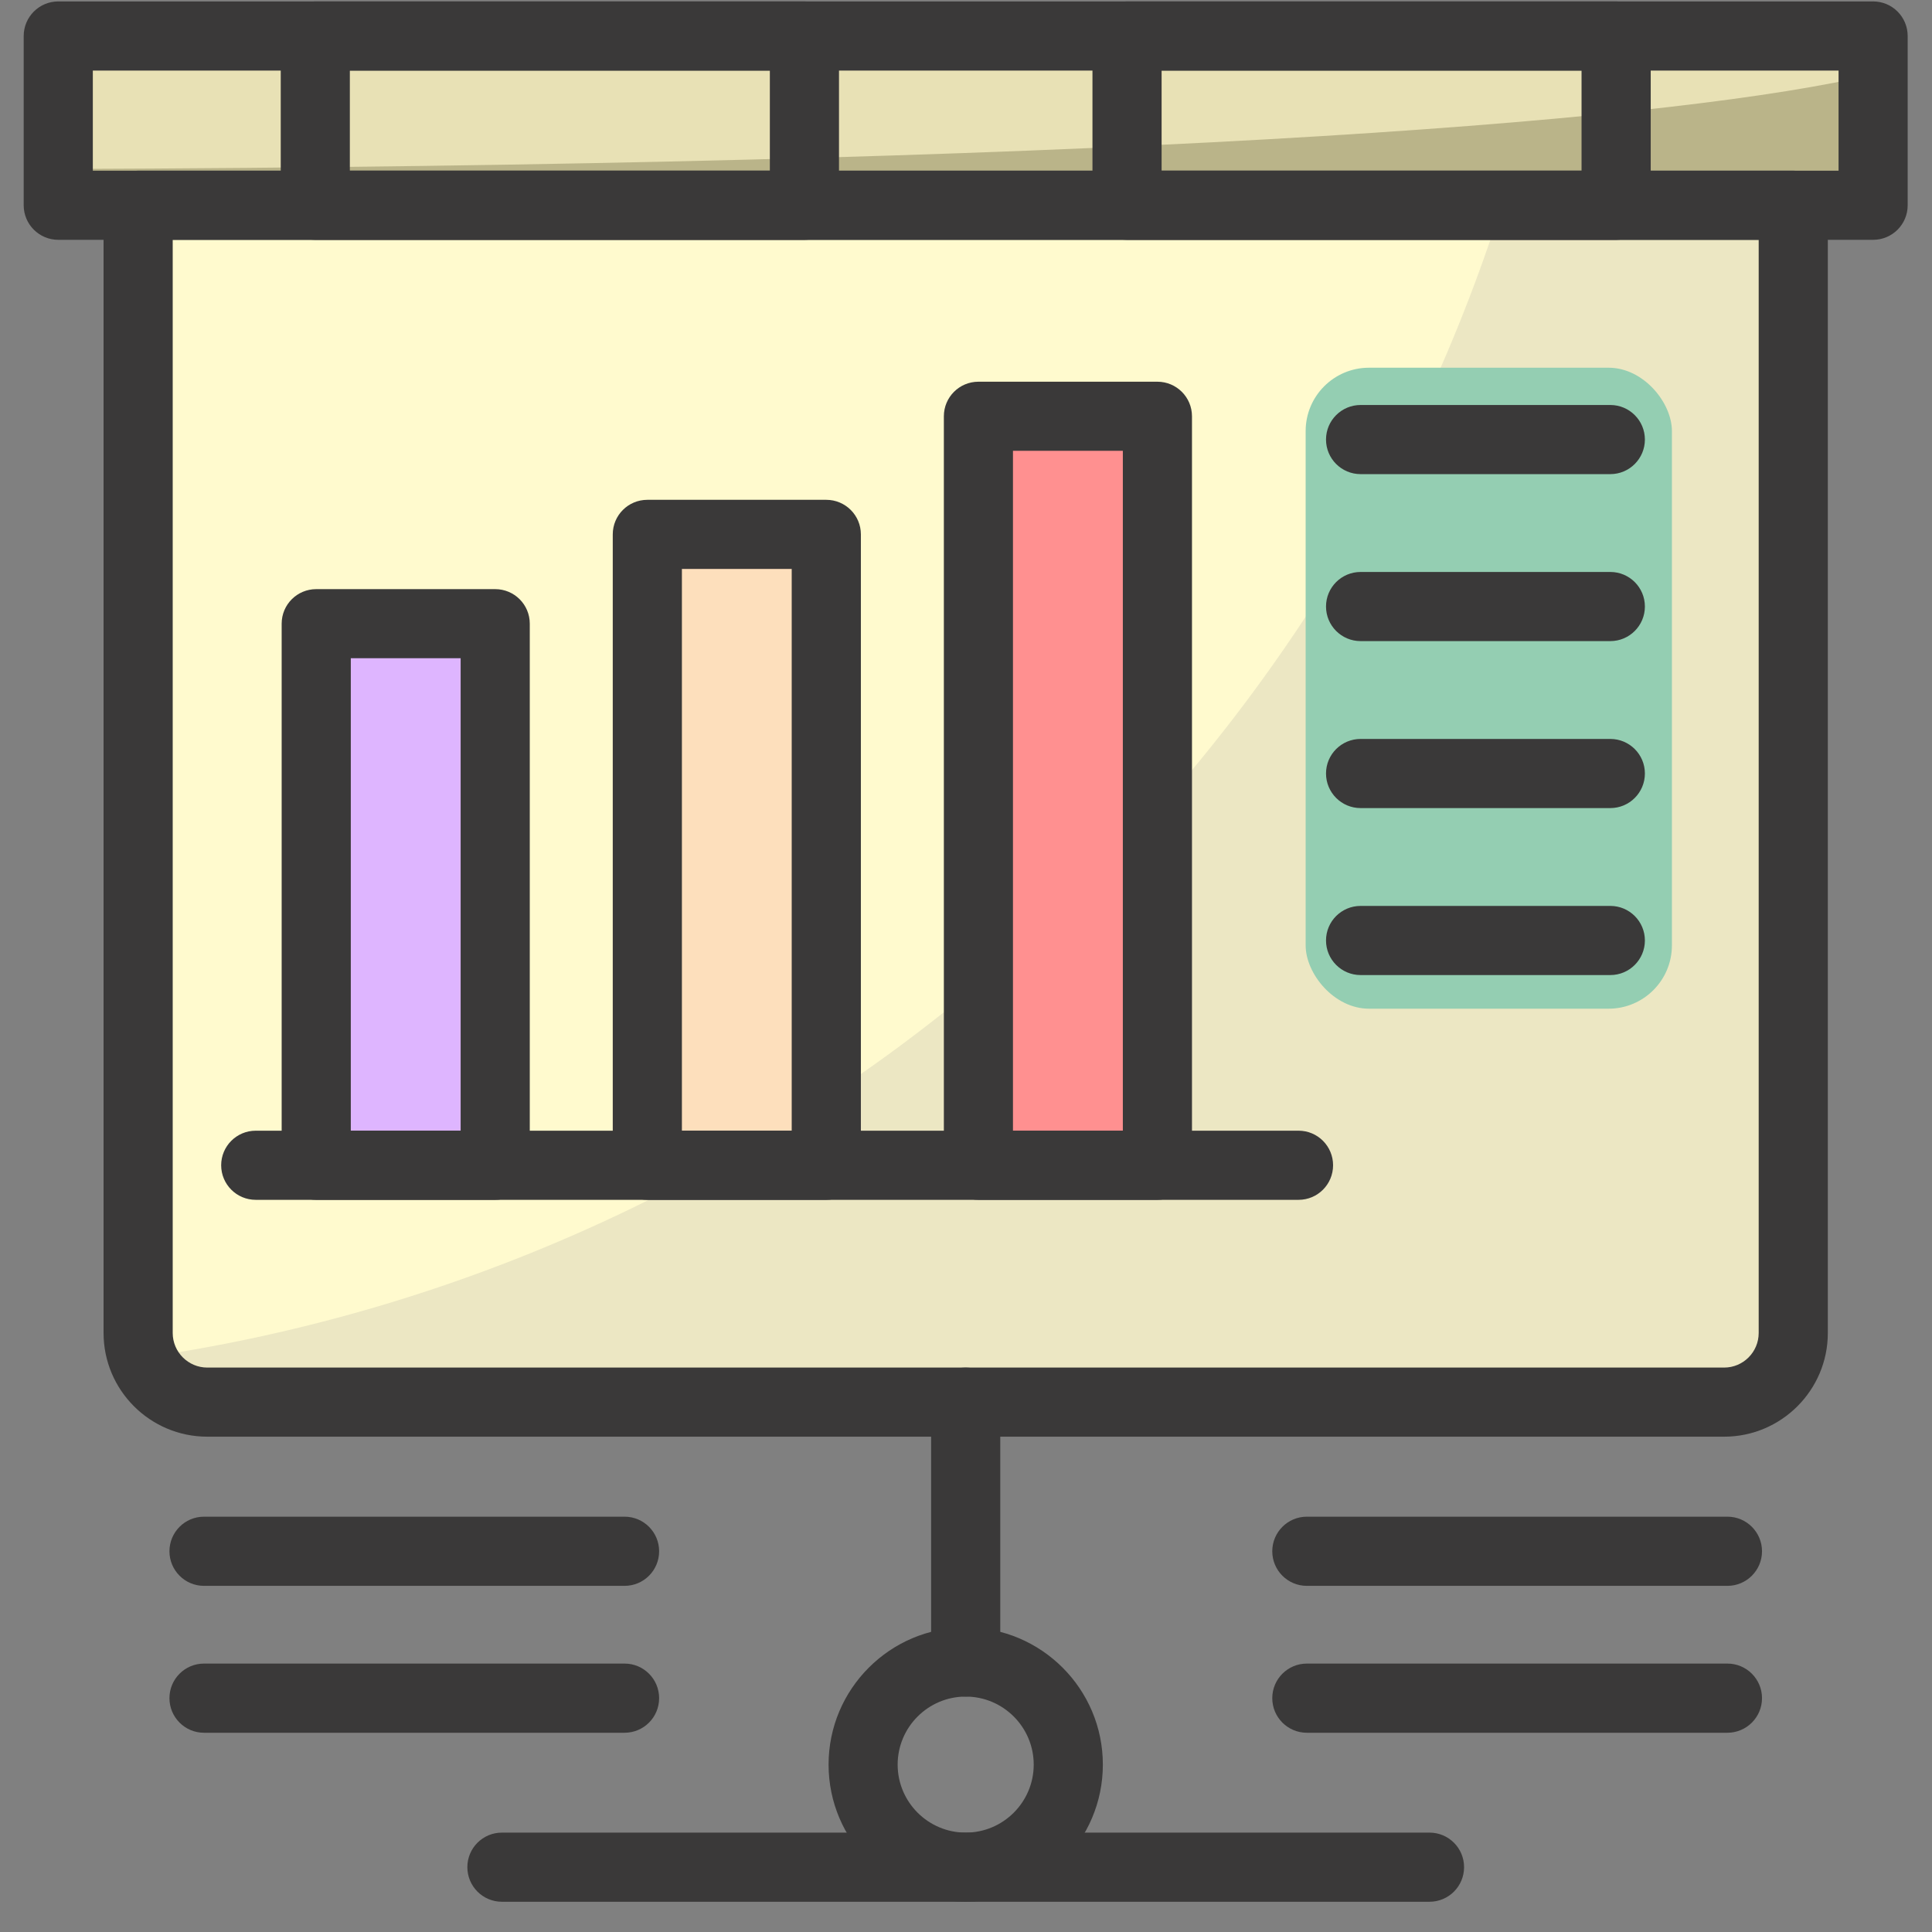 <svg width="61" height="61" viewBox="0 0 61 61" fill="none" xmlns="http://www.w3.org/2000/svg">
<rect x="0" y="0" width="61" height="61" fill="#808080" stroke="none"/>
<rect x="4.603" y="6.791" width="52.039" height="36.62" fill="#FFFACE"/>
<path fill-rule="evenodd" clip-rule="evenodd" d="M4.603 42.855V43.411H56.642V6.791H47.316C41.182 25.683 24.727 39.922 4.603 42.855Z" fill="#ECE7C3"/>
<rect x="41.224" y="11.61" width="11.564" height="20.238" rx="2" fill="#94CEB2"/>
<rect x="30.623" y="12.573" width="6.746" height="24.092" fill="#FF9090"/>
<rect x="20.023" y="16.428" width="6.746" height="20.238" fill="#FDDFBC"/>
<rect x="9.422" y="19.319" width="6.746" height="17.346" fill="#DEB5FF"/>
<rect x="1.712" y="1.009" width="56.858" height="5.782" fill="#E8E1B5"/>
<path fill-rule="evenodd" clip-rule="evenodd" d="M16.248 1.009H18.095C17.492 1.106 16.878 1.094 16.248 1.009ZM1.712 5.337C34.743 5.22 51.919 3.9 58.57 2.479V6.791H1.712V5.337Z" fill="#BAB489"/>
<path d="M5.453 7.572V42.087C5.453 42.689 5.943 43.179 6.545 43.179H54.437C55.039 43.179 55.528 42.689 55.528 42.087V7.572H5.453ZM54.437 45.361H6.545C4.739 45.361 3.27 43.893 3.27 42.087V6.481C3.27 5.878 3.759 5.389 4.362 5.389H56.62C57.223 5.389 57.711 5.878 57.711 6.481V42.087C57.711 43.893 56.241 45.361 54.437 45.361Z" fill="#3A3939"/>
<path d="M30.49 53.567C29.306 53.567 28.342 54.531 28.342 55.715C28.342 56.899 29.306 57.862 30.49 57.862C31.674 57.862 32.638 56.899 32.638 55.715C32.638 54.531 31.674 53.567 30.49 53.567ZM30.49 60.045C28.102 60.045 26.161 58.103 26.161 55.715C26.161 53.327 28.102 51.384 30.49 51.384C32.879 51.384 34.821 53.327 34.821 55.715C34.821 58.103 32.879 60.045 30.49 60.045Z" fill="#3A3939"/>
<path d="M30.49 53.567C29.887 53.567 29.399 53.078 29.399 52.476V44.27C29.399 43.667 29.887 43.179 30.49 43.179C31.093 43.179 31.582 43.667 31.582 44.27V52.476C31.582 53.078 31.093 53.567 30.49 53.567Z" fill="#3A3939"/>
<path d="M50.844 14.97H42.959C42.356 14.97 41.867 14.481 41.867 13.878C41.867 13.276 42.356 12.787 42.959 12.787H50.844C51.446 12.787 51.935 13.276 51.935 13.878C51.935 14.481 51.446 14.97 50.844 14.97Z" fill="#3A3939"/>
<path d="M50.844 20.242H42.959C42.356 20.242 41.867 19.753 41.867 19.15C41.867 18.547 42.356 18.059 42.959 18.059H50.844C51.446 18.059 51.935 18.547 51.935 19.15C51.935 19.753 51.446 20.242 50.844 20.242Z" fill="#3A3939"/>
<path d="M50.844 25.514H42.959C42.356 25.514 41.867 25.025 41.867 24.422C41.867 23.819 42.356 23.331 42.959 23.331H50.844C51.446 23.331 51.935 23.819 51.935 24.422C51.935 25.025 51.446 25.514 50.844 25.514Z" fill="#3A3939"/>
<path d="M50.844 30.786H42.959C42.356 30.786 41.867 30.297 41.867 29.694C41.867 29.091 42.356 28.603 42.959 28.603H50.844C51.446 28.603 51.935 29.091 51.935 29.694C51.935 30.297 51.446 30.786 50.844 30.786Z" fill="#3A3939"/>
<path d="M2.931 5.389H58.05V2.228H2.931V5.389ZM59.141 7.572H1.84C1.238 7.572 0.748 7.084 0.748 6.481V1.137C0.748 0.534 1.238 0.045 1.84 0.045H59.141C59.744 0.045 60.232 0.534 60.232 1.137V6.481C60.232 7.084 59.744 7.572 59.141 7.572Z" fill="#3A3939"/>
<path d="M11.076 35.7H14.544V20.783H11.076V35.7ZM15.635 37.883H9.985C9.381 37.883 8.893 37.394 8.893 36.791V19.692C8.893 19.089 9.381 18.601 9.985 18.601H15.635C16.239 18.601 16.727 19.089 16.727 19.692V36.791C16.727 37.394 16.239 37.883 15.635 37.883Z" fill="#3A3939"/>
<path d="M21.53 35.7H24.997V17.963H21.53V35.7ZM26.089 37.883H20.439C19.835 37.883 19.347 37.394 19.347 36.791V16.872C19.347 16.269 19.835 15.781 20.439 15.781H26.089C26.691 15.781 27.181 16.269 27.181 16.872V36.791C27.181 37.394 26.691 37.883 26.089 37.883Z" fill="#3A3939"/>
<path d="M31.983 35.7H35.452V14.234H31.983V35.7ZM36.543 37.883H30.892C30.29 37.883 29.801 37.394 29.801 36.791V13.143C29.801 12.54 30.29 12.052 30.892 12.052H36.543C37.145 12.052 37.635 12.54 37.635 13.143V36.791C37.635 37.394 37.145 37.883 36.543 37.883Z" fill="#3A3939"/>
<path d="M41 37.883H8.075C7.471 37.883 6.983 37.394 6.983 36.791C6.983 36.189 7.471 35.7 8.075 35.7H41C41.603 35.7 42.09 36.189 42.09 36.791C42.09 37.394 41.603 37.883 41 37.883Z" fill="#3A3939"/>
<path d="M11.046 5.389H24.307V2.228H11.046V5.389ZM25.398 7.572H9.955C9.352 7.572 8.864 7.084 8.864 6.481V1.137C8.864 0.534 9.352 0.045 9.955 0.045H25.398C26 0.045 26.49 0.534 26.49 1.137V6.481C26.49 7.084 26 7.572 25.398 7.572Z" fill="#3A3939"/>
<path d="M36.676 5.389H49.935V2.228H36.676V5.389ZM51.027 7.572H35.585C34.982 7.572 34.493 7.084 34.493 6.481V1.137C34.493 0.534 34.982 0.045 35.585 0.045H51.027C51.63 0.045 52.119 0.534 52.119 1.137V6.481C52.119 7.084 51.63 7.572 51.027 7.572Z" fill="#3A3939"/>
<path d="M19.72 50.071H6.441C5.838 50.071 5.35 49.582 5.35 48.979C5.35 48.376 5.838 47.887 6.441 47.887H19.72C20.323 47.887 20.811 48.376 20.811 48.979C20.811 49.582 20.323 50.071 19.72 50.071Z" fill="#3A3939"/>
<path d="M19.72 54.709H6.441C5.838 54.709 5.35 54.22 5.35 53.617C5.35 53.014 5.838 52.525 6.441 52.525H19.72C20.323 52.525 20.811 53.014 20.811 53.617C20.811 54.22 20.323 54.709 19.72 54.709Z" fill="#3A3939"/>
<path d="M54.541 50.071H41.261C40.659 50.071 40.17 49.582 40.17 48.979C40.17 48.376 40.659 47.887 41.261 47.887H54.541C55.143 47.887 55.633 48.376 55.633 48.979C55.633 49.582 55.143 50.071 54.541 50.071Z" fill="#3A3939"/>
<path d="M54.541 54.709H41.261C40.659 54.709 40.17 54.22 40.17 53.617C40.17 53.014 40.659 52.525 41.261 52.525H54.541C55.143 52.525 55.633 53.014 55.633 53.617C55.633 54.22 55.143 54.709 54.541 54.709Z" fill="#3A3939"/>
<path d="M45.135 60.045H15.847C15.244 60.045 14.756 59.557 14.756 58.953C14.756 58.35 15.244 57.862 15.847 57.862H45.135C45.737 57.862 46.226 58.35 46.226 58.953C46.226 59.557 45.737 60.045 45.135 60.045Z" fill="#3A3939"/>
</svg>
